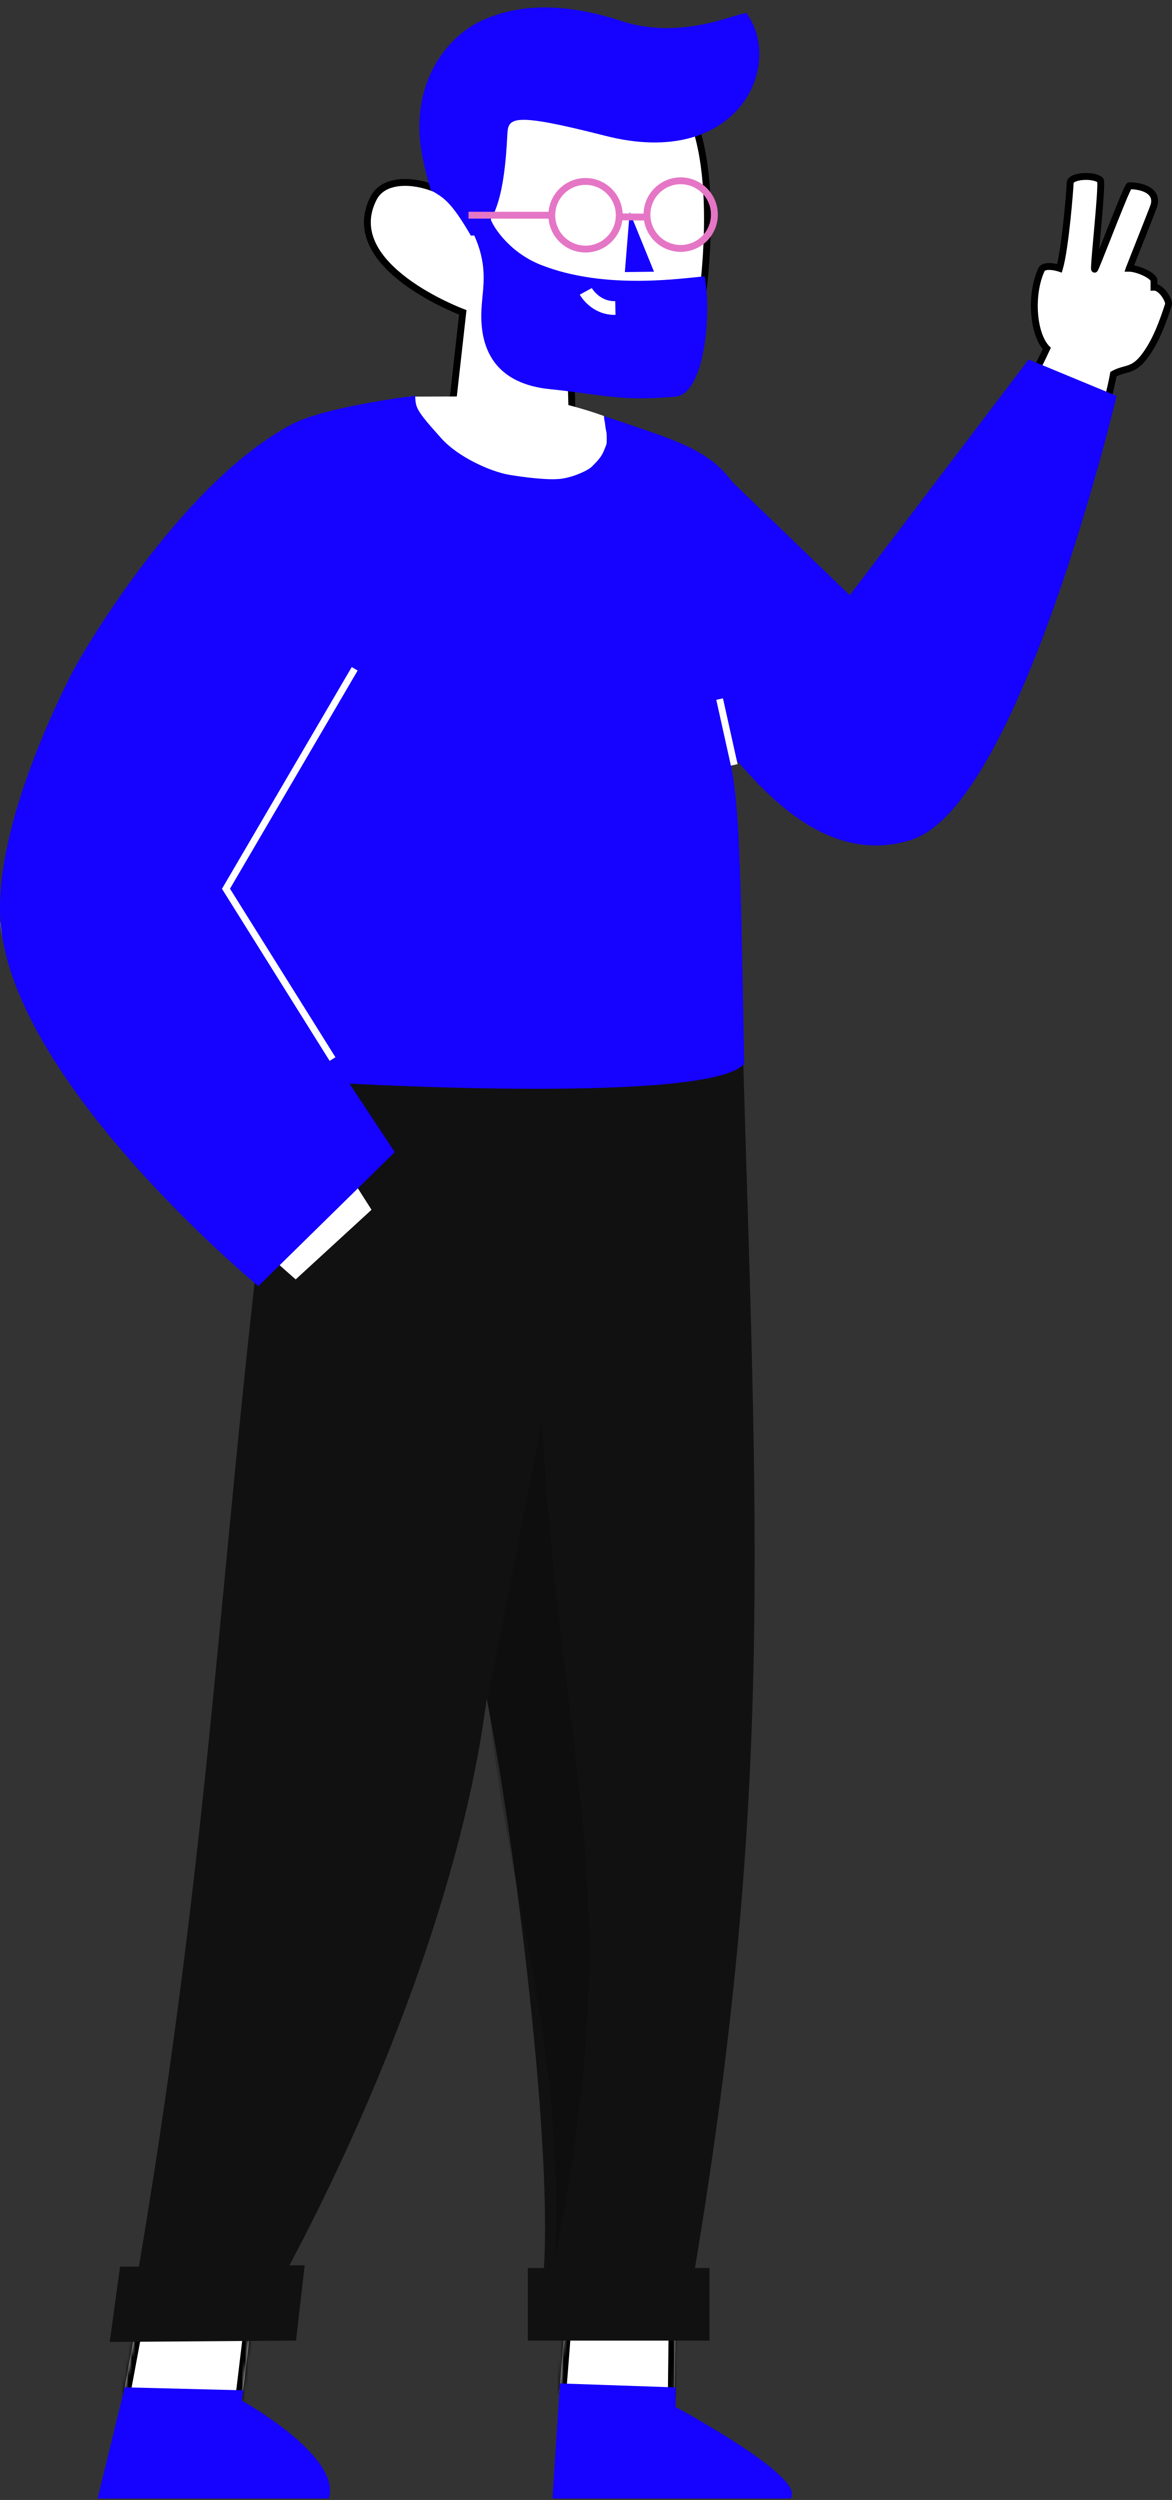 <svg viewBox="0 0 342 729" fill="none" xmlns="http://www.w3.org/2000/svg">
<rect x="0" y="0" width="342" height="729" fill="#333333" stroke="none"/>
<path d="M167.02 123.807L166.313 98.679C166.313 98.679 196.776 101.133 203.296 97.745C203.296 97.745 211.292 56.62 201.809 33.836L201.617 32.949L137.332 25.364L134.629 61.269C132.468 54.865 113.671 48.66 108.993 57.824C98.853 77.682 135.045 91.084 135.045 91.084L131.344 124.082" fill="white"/>
<path d="M167.02 123.807L166.313 98.679C166.313 98.679 196.776 101.133 203.296 97.745C203.296 97.745 211.292 56.62 201.809 33.836L201.617 32.949L137.332 25.364L134.629 61.269C132.468 54.865 113.671 48.66 108.993 57.824C98.853 77.682 135.045 91.084 135.045 91.084L131.344 124.082" stroke="black" stroke-width="2"/>
<path opacity="0.399" fill-rule="evenodd" clip-rule="evenodd" d="M166.313 98.679L145.772 94.249L166.207 108.106L166.313 98.679Z" fill="black"/>
<path fill-rule="evenodd" clip-rule="evenodd" d="M183.76 61.833L190.846 79.233L182.338 79.335L183.76 61.833Z" fill="#1502FF"/>
<path d="M137.413 68.724C131.325 58.263 129.271 57.644 125.72 55.433C124.253 50.756 122.801 44.517 122.489 40.021C121.2 21.443 131.875 9.89 140.726 5.941C149.684 1.945 162.196 -0.104 181.364 6.143C198.681 11.787 214.075 4.069 217.811 3.81C228.943 19.029 215.435 49.493 176.696 39.617C148.987 32.553 148.273 34.319 148.032 39.439C147.251 55.989 144.668 65.724 138.469 68.65L137.413 68.724Z" fill="#1502FF"/>
<path d="M140.725 87.248C141.31 81.243 141.944 75.656 137.541 66.829L140.041 62.725L143.116 63.646C143.259 64.902 147.807 73.267 157.818 77.234C176.776 84.747 199.667 81.006 205.621 80.593C207.703 91.382 205.647 115.521 196.759 115.689C180.801 117.09 175.828 115.044 160.453 113.478C138.506 111.244 140.139 93.253 140.725 87.248Z" fill="#1502FF"/>
<path d="M170.938 84.961C170.938 84.961 173.666 89.937 179.57 89.823" stroke="white" stroke-width="4"/>
<path fill-rule="evenodd" clip-rule="evenodd" d="M180.7 62.779C180.696 68.225 176.287 72.635 170.853 72.631C165.42 72.627 161.018 68.21 161.022 62.764C161.026 57.319 165.435 52.907 170.868 52.911C176.302 52.915 180.704 57.333 180.7 62.779Z" stroke="#E576C6" stroke-width="2"/>
<path fill-rule="evenodd" clip-rule="evenodd" d="M208.468 62.59C208.464 68.035 204.056 72.446 198.622 72.442C193.188 72.438 188.786 68.02 188.79 62.575C188.794 57.129 193.203 52.718 198.637 52.722C204.07 52.726 208.472 57.144 208.468 62.59Z" stroke="#E576C6" stroke-width="2"/>
<path d="M188.674 63.304L180.74 63.236" stroke="#E576C6" stroke-width="2"/>
<path d="M161.022 62.764L136.718 62.746" stroke="#E576C6" stroke-width="2"/>
<mask id="path-12-inside-1" fill="white">
<path fill-rule="evenodd" clip-rule="evenodd" d="M73.883 672.708L42.482 663.27L35.934 698.555L70.587 700.067L73.883 672.708ZM197.164 674.76L165.763 665.322L163.232 697.605L196.881 699.118L197.164 674.76Z"/>
</mask>
<path fill-rule="evenodd" clip-rule="evenodd" d="M73.883 672.708L42.482 663.27L35.934 698.555L70.587 700.067L73.883 672.708ZM197.164 674.76L165.763 665.322L163.232 697.605L196.881 699.118L197.164 674.76Z" fill="white"/>
<path d="M42.482 663.27L43.058 661.354L40.922 660.712L40.515 662.905L42.482 663.27ZM73.883 672.708L75.87 672.947L76.071 671.276L74.459 670.792L73.883 672.708ZM35.934 698.555L33.966 698.189L33.546 700.453L35.846 700.554L35.934 698.555ZM70.587 700.067L70.499 702.066L72.352 702.147L72.573 700.306L70.587 700.067ZM165.763 665.322L166.339 663.405L163.962 662.691L163.768 665.165L165.763 665.322ZM197.164 674.76L199.165 674.784L199.183 673.278L197.74 672.844L197.164 674.76ZM163.232 697.605L161.237 697.449L161.076 699.511L163.142 699.604L163.232 697.605ZM196.881 699.118L196.791 701.117L198.858 701.21L198.882 699.141L196.881 699.118ZM41.906 665.187L73.307 674.624L74.459 670.792L43.058 661.354L41.906 665.187ZM37.901 698.92L44.45 663.635L40.515 662.905L33.966 698.189L37.901 698.92ZM70.674 698.068L36.021 696.555L35.846 700.554L70.499 702.066L70.674 698.068ZM71.896 672.469L68.6 699.828L72.573 700.306L75.87 672.947L71.896 672.469ZM165.187 667.238L196.588 676.677L197.74 672.844L166.339 663.405L165.187 667.238ZM165.227 697.762L167.758 665.478L163.768 665.165L161.237 697.449L165.227 697.762ZM196.971 697.119L163.322 695.606L163.142 699.604L196.791 701.117L196.971 697.119ZM195.163 674.737L194.88 699.094L198.882 699.141L199.165 674.784L195.163 674.737Z" fill="black" mask="url(#path-12-inside-1)"/>
<path d="M84.462 660.573H88.906L86.378 682.53L32.021 682.92L35.035 660.963H40.528C64.328 519.717 63.978 441.163 83.336 301.596L122.175 301.596L216.641 301.596C220.82 445.391 225.836 523.243 202.793 661.354H207.028V682.53H154.02V661.354H158.718C161.201 620.829 148.951 529.344 142.014 495.361C135.258 548.413 111.071 610.48 84.462 660.573Z" fill="#111111"/>
<path opacity="0.2" fill-rule="evenodd" clip-rule="evenodd" d="M142.326 495.611L158.133 414.319C164.326 523.152 183.575 549.849 161.892 658.754C164.651 593.486 149.29 559.289 142.326 495.611Z" fill="black"/>
<path fill-rule="evenodd" clip-rule="evenodd" d="M197.164 701.898V696.175L163.41 695.017L161.206 728.575H230.635C236.062 722.802 197.164 701.898 197.164 701.898ZM70.587 700.068L70.976 697.024L36.394 696.155L28.487 728.575H95.965C99.784 716.169 70.587 700.068 70.587 700.068Z" fill="#1502FF"/>
<path fill-rule="evenodd" clip-rule="evenodd" d="M148.631 115.574C136.393 115.619 119.437 115.656 119.437 115.656C119.437 115.656 128.633 137.911 156.448 139.748C184.263 141.582 176.255 121.322 176.255 121.322C176.255 121.322 160.867 115.526 148.631 115.574ZM26.695 197.643C26.695 197.643 -0.449 243.532 0.166 269.052C0.893 299.142 86.283 373.077 86.283 373.077L108.413 352.774L54.657 268.363L74.206 221.46L26.695 197.643Z" fill="white"/>
<path fill-rule="evenodd" clip-rule="evenodd" d="M305.446 101.608C301.434 97.466 300.495 85.915 303.964 78.502C304.855 77.206 307.803 77.779 309.165 78.228C310.889 72.41 312.279 54.636 312.279 53.367C312.279 51.158 319.361 50.836 321.061 52.535C321.542 52.672 320.755 61.486 320.101 68.807C319.631 74.066 319.23 78.554 319.417 78.502C319.55 78.466 321.097 74.555 322.946 69.879C325.692 62.932 329.106 54.298 329.543 54.178C332.666 54.135 337.984 55.325 336.747 59.877C336.621 60.341 333.517 68.177 331.424 73.46C330.377 76.103 329.584 78.107 329.543 78.228C331.925 78.244 336.747 80.359 336.747 81.848V83.746C338.933 83.664 341.308 87.776 340.966 88.825C339.486 93.365 337.353 99.643 333.739 104.213C331.598 106.921 329.967 107.368 328.164 107.861C327.168 108.134 326.121 108.421 324.905 109.11C322.099 125.198 303.699 182.569 269.994 219.041L262.219 166.948C273.22 156.024 298.053 117.89 305.093 102.367C305.21 102.109 305.328 101.856 305.446 101.608Z" fill="white"/>
<path d="M303.964 78.502L303.139 77.936L303.093 78.004L303.058 78.079L303.964 78.502ZM305.446 101.608L306.349 102.041L306.649 101.412L306.165 100.912L305.446 101.608ZM309.165 78.228L308.852 79.178L309.831 79.501L310.124 78.513L309.165 78.228ZM312.279 53.367L311.279 53.367V53.367L312.279 53.367ZM321.061 52.535L320.353 53.243L320.537 53.427L320.788 53.498L321.061 52.535ZM320.101 68.807L321.097 68.896L320.101 68.807ZM319.417 78.502L319.152 77.538L319.417 78.502ZM322.946 69.879L322.015 69.511L322.946 69.879ZM329.543 54.178L329.529 53.177L329.401 53.179L329.277 53.213L329.543 54.178ZM336.747 59.877L337.713 60.139L337.713 60.139L336.747 59.877ZM331.424 73.46L330.494 73.091L331.424 73.46ZM329.543 78.228L328.595 77.909L328.153 79.22L329.536 79.229L329.543 78.228ZM336.747 83.746H335.747V84.785L336.785 84.746L336.747 83.746ZM340.966 88.825L341.918 89.135V89.135L340.966 88.825ZM333.739 104.213L334.524 104.833L333.739 104.213ZM328.164 107.861L327.9 106.896L328.164 107.861ZM324.905 109.11L324.411 108.24L324.001 108.473L323.92 108.938L324.905 109.11ZM269.994 219.041L269.004 219.189L269.312 221.253L270.729 219.72L269.994 219.041ZM262.219 166.948L261.514 166.238L261.155 166.595L261.229 167.096L262.219 166.948ZM305.093 102.367L306.004 102.78L305.093 102.367ZM303.058 78.079C301.234 81.976 300.59 86.895 300.902 91.352C301.21 95.766 302.475 99.979 304.727 102.304L306.165 100.912C304.405 99.095 303.195 95.462 302.898 91.212C302.604 87.004 303.225 82.442 304.87 78.927L303.058 78.079ZM309.478 77.278C308.735 77.033 307.562 76.753 306.424 76.711C305.855 76.69 305.246 76.727 304.685 76.888C304.121 77.05 303.535 77.36 303.139 77.936L304.788 79.07C304.838 78.997 304.954 78.893 305.237 78.811C305.522 78.729 305.902 78.694 306.351 78.711C307.25 78.744 308.232 78.974 308.852 79.178L309.478 77.278ZM311.279 53.367C311.279 53.939 310.938 58.644 310.374 63.987C309.808 69.338 309.037 75.14 308.205 77.944L310.124 78.513C311.017 75.499 311.803 69.505 312.364 64.197C312.925 58.881 313.28 54.064 313.28 53.367L311.279 53.367ZM321.768 51.828C321.126 51.185 320.118 50.84 319.161 50.655C318.161 50.462 317.028 50.41 315.96 50.487C314.903 50.564 313.836 50.774 312.998 51.155C312.219 51.51 311.279 52.195 311.279 53.367L313.28 53.367C313.28 53.367 313.279 53.368 313.28 53.365C313.283 53.36 313.293 53.338 313.328 53.3C313.403 53.217 313.556 53.1 313.827 52.977C314.37 52.729 315.179 52.55 316.105 52.483C317.021 52.417 317.976 52.464 318.782 52.62C319.631 52.784 320.146 53.035 320.353 53.243L321.768 51.828ZM321.097 68.896C321.424 65.239 321.785 61.194 322.005 58.047C322.114 56.475 322.19 55.11 322.206 54.123C322.215 53.634 322.209 53.208 322.181 52.887C322.168 52.733 322.146 52.555 322.101 52.392C322.079 52.313 322.038 52.187 321.959 52.056C321.889 51.941 321.702 51.677 321.334 51.573L320.788 53.498C320.449 53.402 320.29 53.164 320.246 53.09C320.192 53.001 320.174 52.933 320.173 52.928C320.168 52.913 320.178 52.946 320.188 53.06C320.207 53.275 320.214 53.618 320.206 54.089C320.19 55.021 320.118 56.343 320.009 57.907C319.791 61.031 319.431 65.054 319.104 68.718L321.097 68.896ZM319.152 77.538C319.392 77.472 319.651 77.498 319.876 77.617C320.072 77.721 320.183 77.863 320.235 77.942C320.332 78.088 320.36 78.219 320.364 78.234C320.378 78.295 320.375 78.322 320.373 78.269C320.369 78.186 320.37 78.029 320.379 77.786C320.396 77.311 320.442 76.607 320.51 75.722C320.645 73.957 320.862 71.528 321.097 68.896L319.104 68.718C318.869 71.345 318.651 73.789 318.515 75.57C318.447 76.458 318.398 77.195 318.379 77.712C318.369 77.965 318.366 78.191 318.374 78.364C318.378 78.439 318.385 78.562 318.414 78.686C318.425 78.732 318.461 78.886 318.567 79.047C318.624 79.132 318.74 79.28 318.942 79.387C319.172 79.508 319.437 79.535 319.682 79.467L319.152 77.538ZM322.015 69.511C321.09 71.85 320.243 73.993 319.611 75.555C319.294 76.337 319.034 76.966 318.847 77.4C318.752 77.618 318.681 77.775 318.633 77.873C318.608 77.924 318.598 77.941 318.601 77.936C318.602 77.933 318.607 77.926 318.614 77.915C318.62 77.906 318.633 77.887 318.652 77.863C318.669 77.843 318.705 77.799 318.761 77.749C318.801 77.714 318.936 77.597 319.152 77.538L319.682 79.467C319.903 79.407 320.043 79.287 320.088 79.247C320.149 79.193 320.192 79.142 320.215 79.112C320.263 79.053 320.297 78.998 320.316 78.966C320.357 78.898 320.396 78.822 320.43 78.754C320.499 78.612 320.585 78.421 320.683 78.195C320.881 77.738 321.148 77.091 321.465 76.306C322.102 74.734 322.952 72.583 323.876 70.247L322.015 69.511ZM329.277 53.213C328.989 53.292 328.814 53.476 328.773 53.519C328.701 53.593 328.645 53.67 328.605 53.727C328.523 53.844 328.442 53.985 328.365 54.128C328.209 54.419 328.018 54.818 327.803 55.291C327.371 56.243 326.812 57.564 326.185 59.088C324.93 62.137 323.388 66.04 322.015 69.511L323.876 70.247C325.25 66.771 326.787 62.883 328.036 59.849C328.66 58.33 329.208 57.036 329.625 56.118C329.834 55.657 330.003 55.307 330.128 55.076C330.191 54.957 330.231 54.894 330.249 54.868C330.259 54.854 330.246 54.874 330.214 54.908C330.211 54.911 330.07 55.07 329.809 55.142L329.277 53.213ZM337.713 60.139C338.076 58.804 337.978 57.619 337.478 56.615C336.988 55.628 336.164 54.924 335.262 54.428C333.486 53.45 331.181 53.154 329.529 53.177L329.557 55.178C331.028 55.158 332.943 55.436 334.298 56.181C334.962 56.546 335.43 56.99 335.687 57.506C335.934 58.004 336.037 58.674 335.782 59.615L337.713 60.139ZM332.355 73.828C333.401 71.187 334.7 67.906 335.754 65.228C336.281 63.889 336.747 62.698 337.09 61.813C337.261 61.371 337.402 61.003 337.505 60.729C337.597 60.484 337.681 60.255 337.713 60.139L335.782 59.615C335.786 59.599 335.781 59.619 335.748 59.71C335.72 59.788 335.681 59.893 335.631 60.025C335.532 60.29 335.394 60.651 335.223 61.091C334.883 61.971 334.419 63.157 333.892 64.495C332.839 67.171 331.541 70.45 330.494 73.091L332.355 73.828ZM330.491 78.547C330.487 78.558 330.494 78.54 330.526 78.457C330.552 78.388 330.59 78.291 330.638 78.169C330.734 77.924 330.87 77.58 331.037 77.157C331.371 76.311 331.831 75.15 332.355 73.828L330.494 73.091C329.459 75.704 328.647 77.754 328.595 77.909L330.491 78.547ZM337.748 81.848C337.748 81.392 337.565 81 337.362 80.702C337.156 80.4 336.885 80.128 336.597 79.888C336.021 79.407 335.263 78.961 334.469 78.582C332.903 77.836 330.949 77.237 329.549 77.228L329.536 79.229C330.518 79.235 332.166 79.701 333.608 80.388C334.316 80.727 334.913 81.089 335.316 81.425C335.517 81.593 335.641 81.73 335.708 81.829C335.778 81.931 335.747 81.932 335.747 81.848H337.748ZM337.748 83.746V81.848H335.747V83.746H337.748ZM341.918 89.135C342.034 88.778 342.007 88.41 341.959 88.133C341.908 87.834 341.811 87.52 341.69 87.212C341.448 86.594 341.072 85.912 340.618 85.278C340.165 84.647 339.604 84.024 338.974 83.555C338.355 83.094 337.574 82.714 336.71 82.747L336.785 84.746C337.014 84.738 337.35 84.841 337.78 85.161C338.199 85.472 338.621 85.928 338.992 86.445C339.362 86.96 339.653 87.497 339.828 87.943C339.915 88.166 339.965 88.345 339.987 88.471C340.012 88.62 339.984 88.61 340.015 88.515L341.918 89.135ZM334.524 104.833C338.266 100.102 340.444 93.653 341.918 89.135L340.015 88.515C338.528 93.076 336.441 99.183 332.955 103.592L334.524 104.833ZM328.428 108.826C329.321 108.582 330.295 108.319 331.319 107.737C332.353 107.15 333.391 106.267 334.524 104.833L332.955 103.592C331.946 104.867 331.097 105.562 330.33 105.998C329.553 106.439 328.81 106.647 327.9 106.896L328.428 108.826ZM325.399 109.981C326.496 109.358 327.437 109.098 328.428 108.826L327.9 106.896C326.9 107.17 325.745 107.483 324.411 108.24L325.399 109.981ZM270.729 219.72C287.686 201.371 300.765 177.799 309.953 156.833C319.138 135.872 324.47 117.428 325.891 109.282L323.92 108.938C322.534 116.88 317.263 135.166 308.12 156.03C298.98 176.889 286.007 200.239 269.259 218.362L270.729 219.72ZM261.229 167.096L269.004 219.189L270.983 218.894L263.208 166.801L261.229 167.096ZM304.181 101.954C300.696 109.64 292.765 122.999 284.306 135.832C275.839 148.677 266.932 160.859 261.514 166.238L262.924 167.658C268.507 162.114 277.517 149.767 285.977 136.933C294.445 124.086 302.45 110.617 306.004 102.78L304.181 101.954ZM304.544 101.176C304.422 101.43 304.301 101.689 304.181 101.954L306.004 102.78C306.118 102.528 306.233 102.282 306.349 102.041L304.544 101.176Z" fill="black"/>
<path d="M101.983 315.98L115.202 335.957L75.386 375.043C75.386 375.043 2.32 314.731 0.064 267.443C-1.373 237.324 22.024 194.33 22.024 194.33C22.024 194.33 51.392 141.47 85.34 123.631C92.307 119.97 109.198 116.916 119.437 115.656C120.665 115.505 121.151 115.45 121.151 115.45C121.212 115.991 121.129 117.577 121.777 118.979C122.902 121.414 126.329 125.022 128.699 127.719C133.633 133.333 143.357 137.584 148.58 138.454C152.56 139.117 160.252 140.146 163.953 139.586C167.653 139.026 171.676 137.145 172.751 136.027C173.826 134.91 175.426 133.511 176.255 131.357C177.085 129.203 177.043 129.82 177.043 127.833C177.043 125.846 176.952 126.139 176.779 125.194C176.606 124.248 176.606 123.68 176.505 123.191C176.255 122.196 176.255 121.322 176.255 121.322C196.296 128.139 206.447 130.662 213.748 140.578L247.978 173.573L300.168 104.829L325.831 115.45C325.831 115.45 297.611 234.757 266.005 244.874C240.544 253.023 221.656 229.196 212.587 219.031C215.675 235.086 215.91 241.697 217.173 310.216C207.087 321.949 101.983 315.98 101.983 315.98Z" fill="#1502FF"/>
<path d="M214.256 223.044L209.993 203.851" stroke="white" stroke-width="2"/>
<path d="M97.038 308.827L65.945 259.165L103.504 195.019" stroke="white" stroke-width="2"/>
</svg>
